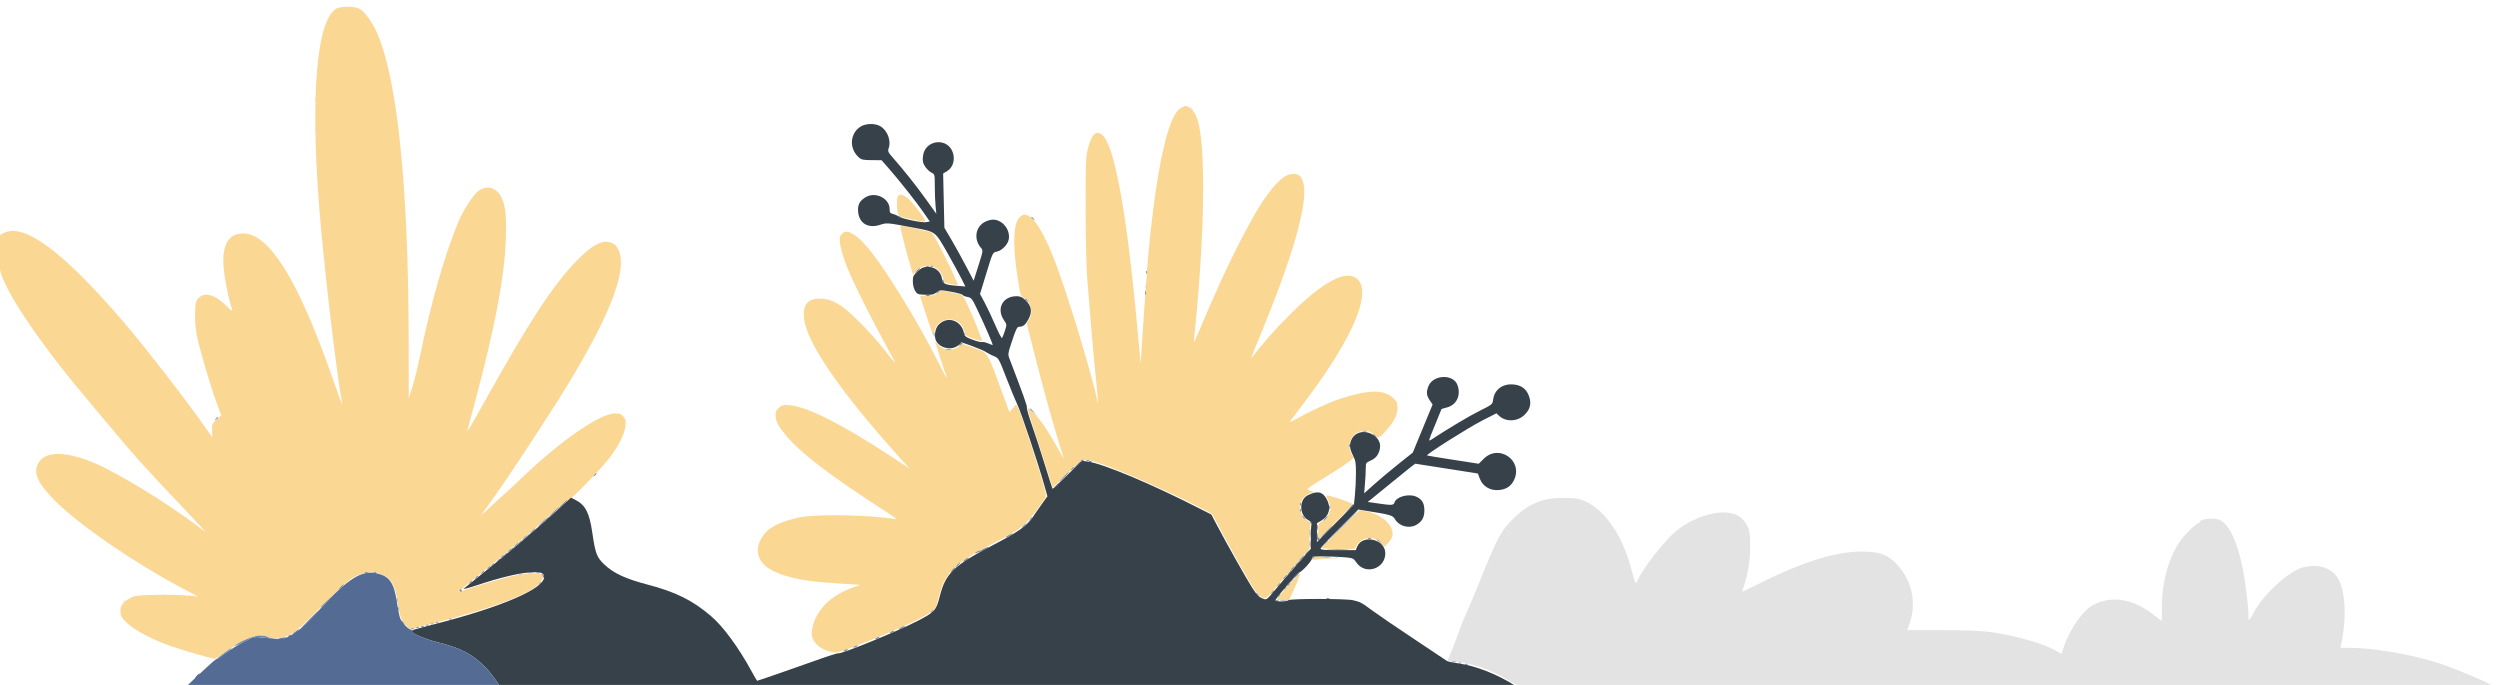 <svg width="365" height="100" viewBox="0 0 365 100" fill="none" xmlns="http://www.w3.org/2000/svg">
<g clip-path="url(#clip0_172_1633)">
<path fill-rule="evenodd" clip-rule="evenodd" d="M52.632 1.362C53.315 1.799 54.438 3.404 55.061 4.832C58.019 11.614 59.628 27.228 59.664 49.485L59.678 58.13L60.197 56.526C60.483 55.644 60.996 53.558 61.339 51.891C62.907 44.263 64.97 37.047 66.891 32.471C67.706 30.53 69.152 28.331 69.973 27.785C71.174 26.985 72.476 27.39 73.188 28.784C73.806 29.997 73.97 31.468 73.86 34.834C73.681 40.325 72.223 48.026 69.329 58.754C68.787 60.764 68.305 62.569 68.259 62.765C68.15 63.228 68.642 62.408 70.88 58.398C77.345 46.806 80.7 41.684 84.201 38.061C86.501 35.682 88.001 34.925 89.32 35.476C89.817 35.684 90.058 35.946 90.343 36.591C91.693 39.642 88.679 47.043 81.391 58.576C78.374 63.352 73.97 70.009 72.099 72.623C71.208 73.867 70.394 75.006 70.29 75.153C70.186 75.3 70.698 74.855 71.427 74.163C72.157 73.472 73.155 72.557 73.645 72.131C74.135 71.705 75.258 70.662 76.141 69.812C81.761 64.405 87.596 60.358 89.773 60.358C90.509 60.358 90.702 60.434 91.03 60.849C91.353 61.257 91.401 61.487 91.314 62.23C91.171 63.468 90.194 65.342 88.761 67.129C87.376 68.856 83.481 72.836 83.175 72.836C83.063 72.836 81.795 73.891 80.358 75.18C77.287 77.936 72.146 82.246 69.228 84.512C67.308 86.002 66.698 86.612 67.451 86.287C68.33 85.907 73.433 84.391 74.908 84.072C76.594 83.707 78.702 83.564 79.068 83.79C79.438 84.018 79.255 84.714 78.681 85.266C76.995 86.884 71.913 88.774 63.258 90.999L59.822 91.882L59.231 91.274C58.569 90.593 58.345 89.959 58.045 87.922C57.653 85.253 57.069 84.302 55.504 83.783C54.352 83.4 53.184 83.52 51.867 84.156C51.03 84.561 50.103 85.39 47.086 88.433C44.078 91.465 43.139 92.305 42.308 92.707C41.189 93.249 39.726 93.381 39.023 93.004C37.88 92.393 35.847 93.108 33.093 95.093C32.259 95.693 31.491 96.185 31.385 96.186C31.008 96.189 26.732 94.955 24.893 94.312C22.212 93.375 19.64 92.008 18.521 90.924C17.677 90.107 17.585 89.941 17.585 89.252C17.585 88.623 17.69 88.381 18.175 87.897C18.499 87.572 19.121 87.202 19.556 87.074C20.444 86.814 25.158 86.746 27.478 86.961L28.904 87.093L26.675 85.914C19.623 82.183 11.72 76.766 8.12 73.195C5.445 70.542 4.761 68.974 5.647 67.521C6.82 65.598 10.54 65.916 15.39 68.353C19.685 70.512 25.965 74.519 29.884 77.601C30.227 77.871 29.055 76.568 27.279 74.706C21.929 69.097 19.174 66.058 16.719 63.061C15.97 62.145 14.289 60.14 12.983 58.605C7.01 51.579 2.192 44.746 0.535 40.951C-0.048 39.614 -0.058 39.548 -0.06 36.967L-0.062 34.343L0.517 34.037C3.479 32.475 9.108 36.63 17.948 46.9C20.951 50.389 27.39 58.68 29.785 62.141C30.361 62.974 30.88 63.712 30.938 63.781C30.995 63.85 31.015 63.464 30.981 62.922C30.922 61.978 30.947 61.912 31.61 61.284L32.301 60.629L31.618 58.777C30.677 56.225 29.068 50.715 28.716 48.84C28.535 47.873 28.449 46.666 28.486 45.638C28.54 44.182 28.598 43.933 28.979 43.528C29.869 42.581 31.44 43.018 33.059 44.662C33.67 45.282 33.991 45.513 33.917 45.279C33.045 42.517 32.459 38.893 32.626 37.293C32.855 35.104 33.762 34.091 35.499 34.084C39.231 34.07 43.408 40.691 48.196 54.209C48.786 55.875 49.44 57.72 49.649 58.308C49.858 58.897 49.993 59.177 49.949 58.932C49.035 53.854 47.143 37.542 46.556 29.679C45.361 13.664 46.247 3.286 48.975 1.343C49.668 0.85 51.851 0.861 52.632 1.362ZM173.872 15.878C175.03 16.852 175.515 19.458 175.646 25.421C175.772 31.147 175.309 39.992 174.448 48.318C174.357 49.197 174.303 49.935 174.328 49.959C174.352 49.984 174.763 49.065 175.24 47.917C175.717 46.77 176.287 45.43 176.507 44.939C176.727 44.449 177.443 42.845 178.099 41.374C179.975 37.166 182.789 31.764 184.273 29.523C185.645 27.45 187.064 25.919 187.912 25.596C191.974 24.052 191.087 31.085 185.405 45.474C184.591 47.533 183.6 49.98 183.2 50.911C182.68 52.124 182.587 52.453 182.873 52.07C184.036 50.509 186.19 48.075 188.17 46.084C192.715 41.514 196.034 39.571 197.765 40.466C200.653 41.959 197.874 48.921 190.503 58.659C189.467 60.029 188.512 61.295 188.381 61.473C188.224 61.687 188.527 61.58 189.272 61.157C191.079 60.131 194.034 58.765 195.481 58.285C199.779 56.861 202.034 56.818 203.427 58.131C203.953 58.627 204.037 58.822 204.037 59.54C204.037 60.544 203.625 61.403 202.526 62.691C201.461 63.938 201.253 64.046 200.769 63.606C199.876 62.794 199.208 62.676 198.202 63.153C197.316 63.574 196.817 64.707 197.083 65.696C197.188 66.085 197.351 66.452 197.447 66.511C197.542 66.57 197.62 66.69 197.62 66.777C197.62 67.011 195.688 68.349 193.002 69.974C191.238 71.041 190.717 71.434 190.962 71.513C191.144 71.571 191.453 71.686 191.649 71.769C191.975 71.908 191.977 71.922 191.676 71.933C191.166 71.951 190.39 72.477 190.069 73.021C189.478 74.022 189.842 75.392 190.858 75.989C191.324 76.263 191.391 76.39 191.305 76.825C191.249 77.106 191.203 77.962 191.203 78.725V80.113L189.198 82.402C188.095 83.66 186.679 85.313 186.051 86.075C184.815 87.576 184.614 87.644 183.743 86.853C183.21 86.37 181.452 83.387 178.947 78.718L176.987 75.064L175.94 74.492C172.373 72.541 163.551 68.611 160.668 67.687C158.055 66.85 158.209 66.802 155.805 69.193C154.665 70.326 153.712 71.229 153.687 71.198C153.662 71.168 153.351 70.18 152.996 69.004C152.64 67.827 151.827 65.303 151.188 63.394C150.549 61.485 150.027 59.804 150.027 59.658C150.027 59.213 151.59 60.88 152.607 62.408C153.129 63.193 153.972 64.596 154.481 65.528C154.99 66.459 155.354 67.061 155.29 66.865C154.382 64.111 152.6 57.815 151.398 53.114L149.887 47.206L150.223 46.697C150.887 45.69 150.519 44.045 149.513 43.525C149.028 43.273 148.989 43.157 148.612 40.803C147.883 36.249 147.901 33.115 148.663 31.98C149.882 30.165 151.727 32.273 153.998 38.077C155.679 42.37 159.518 54.976 160.116 58.163C160.38 59.571 160.338 58.426 160.014 55.355C159.672 52.125 159.171 46.371 158.726 40.572C158.597 38.886 158.499 34.513 158.497 30.323C158.494 23.944 158.533 22.86 158.805 21.804C159.363 19.631 159.919 19.026 160.817 19.615C162.647 20.814 164.484 30.724 166.057 47.881L166.539 53.139L166.665 51C166.735 49.824 166.905 47.297 167.045 45.385C167.184 43.473 167.387 40.666 167.494 39.146C167.722 35.927 168.229 31.327 168.731 27.914C169.781 20.781 171.035 16.596 172.367 15.784C173.096 15.34 173.244 15.349 173.872 15.878ZM132.903 29.304C133.35 29.773 134.062 30.655 134.485 31.264C135.383 32.559 135.401 32.55 132.998 32.025C132.006 31.808 131.322 31.561 131.18 31.367C130.948 31.05 130.867 29.241 131.062 28.733C131.277 28.173 132.052 28.413 132.903 29.304ZM133.627 33.365C134.657 33.601 135.661 33.832 135.859 33.879C136.123 33.941 136.719 34.971 138.075 37.711C139.095 39.772 139.882 41.507 139.823 41.566C139.764 41.625 139.269 41.58 138.722 41.466C137.919 41.3 137.727 41.192 137.727 40.907C137.727 39.83 136.621 38.79 135.475 38.79C134.835 38.79 134.574 38.901 133.995 39.425L133.292 40.059L132.928 38.836C132.327 36.817 131.491 33.553 131.489 33.219C131.488 32.848 131.315 32.836 133.627 33.365ZM124.739 34.31C126.184 35.227 128.183 37.822 131.327 42.862C133.535 46.402 135.513 49.908 137.009 52.937C137.625 54.183 138.16 55.172 138.198 55.134C138.236 55.096 138.154 54.792 138.015 54.459C137.877 54.125 137.483 52.952 137.14 51.851L136.515 49.85L137.046 50.38C137.905 51.239 138.991 51.305 140.037 50.56L140.534 50.206L142.027 50.749C144.421 51.618 143.915 50.761 147.031 59.236L147.372 60.164L147.875 59.602L148.377 59.04L148.642 59.566C149.001 60.278 150.675 65.263 151.871 69.182C152.658 71.761 152.809 72.448 152.642 72.687C149.81 76.709 149.371 77.098 145.311 79.182C139.277 82.279 137.94 83.59 137.003 87.328C136.646 88.752 136.575 88.878 135.831 89.412C134.721 90.209 131.278 91.813 127.298 93.388C122.108 95.441 122.204 95.413 121.202 95.148C119.402 94.671 118.336 93.46 118.526 92.107C118.913 89.352 121.04 87.053 124.307 85.858L125.593 85.388L122.168 85.171C118.382 84.932 116.538 84.649 114.429 83.983C110.97 82.89 109.813 80.898 111.233 78.476C112.05 77.081 113.649 76.219 116.665 75.548C119.051 75.016 127.337 75.166 130.686 75.801C131.051 75.87 130.567 75.481 129.171 74.582C121.194 69.444 116.921 66.18 114.736 63.554C113.606 62.196 113.264 61.533 113.241 60.66C113.226 60.102 113.324 59.879 113.745 59.517C114.206 59.12 114.384 59.078 115.258 59.159C117.921 59.406 122.822 61.869 129.962 66.549L132.803 68.412L131.477 66.946C122.463 56.981 117.45 49.587 117.347 46.106C117.296 44.363 118.007 43.602 119.688 43.602C120.779 43.602 121.505 43.847 122.754 44.634C124.041 45.445 127.136 48.563 128.984 50.911C130.819 53.242 130.967 53.382 130.295 52.159C126.764 45.728 124.128 40.397 123.301 38.017C123 37.152 122.704 36.018 122.643 35.499C122.547 34.688 122.585 34.502 122.91 34.177C123.414 33.673 123.776 33.7 124.739 34.31ZM138.618 42.638C139.256 42.774 139.964 42.929 140.191 42.983C140.5 43.056 140.767 43.432 141.235 44.456C142.245 46.662 143.462 49.692 143.373 49.781C143.328 49.826 142.766 49.679 142.124 49.455C141.007 49.066 140.95 49.017 140.77 48.303C140.501 47.232 139.728 46.633 138.618 46.633C137.541 46.633 136.763 47.221 136.447 48.275L136.23 49L135.285 46.172C134.766 44.616 134.34 43.299 134.34 43.244C134.34 43.189 134.815 43.147 135.395 43.151C136.249 43.156 136.531 43.08 136.877 42.756C137.112 42.535 137.339 42.363 137.382 42.373C137.425 42.383 137.981 42.502 138.618 42.638ZM195.704 72.876C196.66 73.183 197.442 73.521 197.442 73.627C197.442 73.734 196.319 74.942 194.946 76.312L192.451 78.803V77.606C192.451 76.454 192.471 76.4 192.993 76.13C193.664 75.783 194.232 74.885 194.233 74.17C194.233 73.875 194.073 73.333 193.877 72.967C193.441 72.155 193.454 72.154 195.704 72.876ZM199.67 74.691C201.808 75.219 203.324 76.588 203.324 77.99C203.324 78.339 203.127 78.752 202.763 79.167L202.202 79.806L201.626 79.248C200.539 78.195 198.823 78.375 198.088 79.621L197.778 80.144H195.382C194.064 80.144 192.986 80.083 192.986 80.009C192.986 79.796 198.405 74.439 198.603 74.456C198.7 74.464 199.18 74.57 199.67 74.691ZM194.055 81.392L195.392 81.506L194.144 81.54C193.458 81.559 192.576 81.627 192.183 81.691C191.533 81.798 191.492 81.782 191.715 81.511C191.85 81.348 192.13 81.228 192.339 81.246C192.548 81.264 193.32 81.329 194.055 81.392ZM189.708 84.135C189.638 84.418 189.267 85.32 188.885 86.14L188.189 87.631H187.29C186.795 87.631 186.39 87.583 186.39 87.524C186.39 87.386 189.121 84.21 189.527 83.875C189.811 83.641 189.826 83.662 189.708 84.135ZM219.233 100.955C217.444 100.984 214.516 100.984 212.727 100.955C210.938 100.926 212.402 100.902 215.98 100.902C219.559 100.902 221.023 100.926 219.233 100.955Z" fill="#FBD794"/>
<path fill-rule="evenodd" clip-rule="evenodd" d="M128.555 18.444C129.574 19.066 130.128 20.542 129.75 21.627C129.591 22.084 129.649 22.218 130.358 23.019C131.905 24.768 133.795 27.15 135.237 29.164L136.704 31.214L136.592 30.073C136.53 29.446 136.479 28.147 136.479 27.187C136.479 25.463 136.473 25.437 135.996 25.207C135.73 25.079 135.322 24.694 135.089 24.351C134.743 23.842 134.68 23.565 134.747 22.847C134.983 20.319 138.504 19.979 139.161 22.421C139.437 23.443 139.078 24.497 138.293 24.973L137.7 25.331L137.789 29.292L137.879 33.253L138.905 34.996C139.469 35.955 140.431 37.695 141.041 38.862L142.152 40.985L142.854 38.773C143.532 36.638 143.545 36.549 143.238 36.205C142.087 34.914 142.428 32.995 143.927 32.332C144.468 32.093 144.904 32.018 145.316 32.096C146.591 32.335 147.514 33.685 147.275 34.962C147.131 35.728 146.265 36.604 145.513 36.745C144.935 36.854 144.934 36.855 144.009 39.888L143.084 42.922L143.769 44.198C144.146 44.9 144.841 46.377 145.314 47.481C145.786 48.585 146.228 49.428 146.295 49.353C146.363 49.278 146.551 48.805 146.715 48.301C147.011 47.388 147.01 47.382 146.559 46.716C145.44 45.067 146.407 43.246 148.401 43.246C148.958 43.246 149.243 43.372 149.731 43.832C150.577 44.629 150.73 45.482 150.211 46.496C149.757 47.385 149.398 47.702 148.849 47.702C148.502 47.702 148.368 47.952 147.787 49.697C147.138 51.644 147.129 51.708 147.4 52.415C149.45 57.768 150.003 59.322 149.927 59.518C149.878 59.646 150.207 60.79 150.657 62.06C151.108 63.33 151.956 65.93 152.543 67.839C153.13 69.747 153.637 71.336 153.671 71.37C153.704 71.403 154.677 70.495 155.832 69.352L157.933 67.272L158.793 67.386C161.048 67.686 168.143 70.667 175.249 74.301L176.854 75.121L177.638 76.608C179.102 79.38 181.983 84.506 182.732 85.67C183.552 86.946 183.771 87.168 184.464 87.432C184.905 87.6 185.001 87.529 186.063 86.241C186.684 85.488 188.135 83.803 189.287 82.496L191.381 80.12V78.453C191.381 77.537 191.428 76.665 191.485 76.517C191.554 76.338 191.405 76.152 191.042 75.964C189.687 75.263 189.611 72.985 190.921 72.319C192.307 71.615 193.07 71.755 193.67 72.823C194.391 74.106 194.094 75.314 192.882 76.029L192.273 76.389V77.764V79.138L194.973 76.403L197.673 73.668L197.815 72.316C197.894 71.573 197.962 70.156 197.967 69.167C197.976 67.593 197.922 67.262 197.532 66.493C197.02 65.485 196.973 64.837 197.356 64.096C197.96 62.927 199.581 62.729 200.724 63.684C201.399 64.247 201.624 64.867 201.434 65.638C201.233 66.454 200.847 66.92 200.099 67.25C199.433 67.543 199.403 67.593 199.403 68.387C199.403 68.844 199.349 69.849 199.284 70.622L199.165 72.027L200.576 70.759C201.353 70.062 202.95 68.723 204.126 67.784L206.266 66.077L207.713 62.568L209.161 59.059L208.738 58.436C208.251 57.718 208.211 57.21 208.572 56.346C209.263 54.693 212.167 54.579 212.776 56.181C213.349 57.687 212.68 59.127 211.239 59.49C210.808 59.599 210.454 59.708 210.454 59.733C210.454 59.758 210.014 60.84 209.475 62.138C208.52 64.439 208.508 64.49 208.985 64.176C211.422 62.574 214.506 60.737 216.041 59.974C217.879 59.06 217.904 59.04 217.998 58.337C218.191 56.895 219.348 56.013 220.899 56.127C222.071 56.213 222.815 56.742 223.207 57.768C223.624 58.861 223.439 59.716 222.605 60.545C221.577 61.569 219.872 61.645 218.869 60.711L218.476 60.344L216.331 61.438C214.407 62.419 208.181 66.358 208.34 66.494C208.376 66.524 210.091 66.809 212.151 67.127L215.898 67.707L216.615 66.99C218.88 64.725 222.468 67.301 221.016 70.149C220.579 71.006 219.898 71.445 218.854 71.546C217.594 71.667 216.49 71.022 216.068 69.917L215.769 69.134L212.8 68.665C211.167 68.408 209.109 68.085 208.226 67.948L206.622 67.698L205.998 68.169C205.655 68.429 204.35 69.484 203.098 70.516C201.846 71.547 200.566 72.591 200.253 72.835L199.685 73.281L201.104 73.49C203.171 73.796 203.461 73.784 203.589 73.379C203.878 72.47 205.789 71.999 206.887 72.567C207.664 72.969 207.959 73.513 207.959 74.545C207.959 75.57 207.574 76.222 206.704 76.672C205.677 77.203 204.285 76.816 203.686 75.832C203.31 75.213 203.128 75.161 198.985 74.498L198.3 74.389L195.554 77.131C194.043 78.639 192.807 79.974 192.807 80.097C192.807 80.268 193.426 80.323 195.371 80.323H197.933L198.146 79.809C198.922 77.937 202.255 78.722 202.255 80.777C202.255 81.8 201.649 82.656 200.689 82.991C199.666 83.347 198.615 82.999 198.016 82.105C197.626 81.522 197.519 81.474 196.406 81.37C195.75 81.308 194.392 81.248 193.387 81.236C191.759 81.216 191.559 81.248 191.556 81.526C191.551 81.874 190.102 83.471 189.708 83.562C189.426 83.627 186.212 87.378 186.212 87.642C186.212 87.867 187.876 87.856 188.103 87.629C188.348 87.385 196.439 87.386 197.532 87.631C198.59 87.868 198.807 87.985 200.465 89.215C201.204 89.763 203.895 91.596 206.444 93.287C208.993 94.978 211.159 96.425 211.257 96.502C211.355 96.579 212.122 96.741 212.963 96.861C215.524 97.227 218.647 98.461 221.299 100.155L222.25 100.763L212.743 100.881C207.513 100.946 163.529 100.98 115 100.956C66.471 100.932 37.212 100.891 49.982 100.866C62.752 100.841 73.2 100.771 73.2 100.711C73.2 100.35 71.727 98.279 70.838 97.391C68.914 95.466 67.329 94.641 63.891 93.772C62.04 93.304 60.06 92.452 60.142 92.158C60.196 91.967 60.27 91.944 63.574 91.097C73.266 88.612 79.438 85.952 79.438 84.26C79.438 83.621 78.992 83.476 77.341 83.579C75.661 83.683 72.937 84.344 69.571 85.463C68.409 85.849 67.567 86.066 67.7 85.943C67.833 85.821 69.385 84.568 71.15 83.16C74.593 80.412 77.906 77.595 81.271 74.554L83.372 72.656L84.034 72.996C85.468 73.731 86.055 74.873 86.472 77.738C86.921 80.822 87.128 81.373 88.231 82.416C89.572 83.685 91.313 84.5 94.423 85.316C98.675 86.433 101.074 87.617 103.81 89.949C105.582 91.461 107.83 94.52 109.734 98.014C110.148 98.774 110.509 99.396 110.536 99.396C110.65 99.396 115.961 97.556 118.983 96.471C120.781 95.824 122.315 95.334 122.392 95.381C122.694 95.568 130.806 92.268 133.806 90.737C136.423 89.402 136.685 89.126 137.167 87.204C138.051 83.68 139.139 82.626 145.085 79.528C148.536 77.73 149.993 76.72 150.687 75.648C150.959 75.229 151.572 74.34 152.051 73.673L152.922 72.46L152.434 70.731C151.53 67.53 149.11 60.278 148.57 59.153C148.276 58.539 147.534 56.743 146.923 55.16C145.826 52.319 145.803 52.28 145.107 51.998C144.718 51.841 144.215 51.58 143.988 51.416C143.761 51.254 142.858 50.861 141.981 50.545L140.387 49.971L139.974 50.359C139.101 51.179 137.422 50.936 136.737 49.89C136.33 49.269 136.479 48.005 137.027 47.421C138.291 46.075 140.355 46.741 140.739 48.617C140.837 49.099 140.993 49.221 141.999 49.599C142.63 49.836 143.249 49.991 143.374 49.943C143.499 49.895 143.881 49.973 144.223 50.116C144.566 50.259 144.883 50.376 144.927 50.376C145.027 50.376 143.917 47.802 142.744 45.317C141.921 43.57 141.841 43.466 141.24 43.354C140.891 43.288 140.579 43.157 140.547 43.061C140.516 42.966 139.756 42.756 138.858 42.595C137.236 42.303 137.224 42.304 136.734 42.69C136.325 43.011 136.042 43.07 135.087 43.035C134.013 42.995 133.91 42.955 133.603 42.451C133.407 42.13 133.272 41.572 133.272 41.083C133.271 40.345 133.347 40.188 133.984 39.612C134.581 39.074 134.829 38.968 135.497 38.968C136.54 38.968 137.365 39.655 137.528 40.659C137.657 41.451 137.936 41.582 139.826 41.735L140.944 41.825L140.388 40.708C140.082 40.094 139.144 38.378 138.304 36.894C136.543 33.787 136.639 33.86 133.627 33.285C129.515 32.5 129.49 32.498 128.476 32.829C126.764 33.389 125.45 32.616 125.291 30.955C125.191 29.918 125.479 29.345 126.373 28.799C127.803 27.927 129.884 28.948 129.884 30.521C129.884 31.025 129.96 31.136 130.374 31.234C130.644 31.298 130.985 31.451 131.132 31.573C131.535 31.907 134.614 32.558 135.22 32.437L135.75 32.331L134.912 31.119C133.813 29.533 131.492 26.583 129.944 24.806L128.709 23.39L127.261 23.38C125.972 23.372 125.76 23.322 125.33 22.925C123.962 21.663 124.087 19.519 125.588 18.517C126.361 18 127.77 17.966 128.555 18.444ZM28.904 98.683C28.726 98.879 28.541 99.039 28.492 99.039C28.443 99.039 28.548 98.879 28.725 98.683C28.903 98.487 29.088 98.326 29.137 98.326C29.186 98.326 29.081 98.487 28.904 98.683Z" fill="#374149"/>
<path fill-rule="evenodd" clip-rule="evenodd" d="M46.064 14.547C46.064 14.89 46.027 15.031 45.982 14.859C45.937 14.688 45.937 14.407 45.982 14.235C46.027 14.064 46.064 14.204 46.064 14.547ZM174.114 15.929C174.335 16.212 174.329 16.218 174.046 15.996C173.749 15.763 173.655 15.617 173.802 15.617C173.839 15.617 173.979 15.757 174.114 15.929ZM46.064 19.182C46.064 19.525 46.027 19.666 45.982 19.494C45.937 19.322 45.937 19.042 45.982 18.87C46.027 18.698 46.064 18.839 46.064 19.182ZM167.283 41.909C167.279 42.203 167.239 42.302 167.194 42.129C167.148 41.955 167.152 41.715 167.2 41.594C167.249 41.473 167.286 41.615 167.283 41.909ZM151.476 60.67C151.697 60.953 151.691 60.959 151.408 60.738C151.237 60.603 151.096 60.463 151.096 60.426C151.096 60.279 151.243 60.373 151.476 60.67ZM230.724 72.912C234.011 73.958 236.82 77.846 238.233 83.308C238.493 84.313 238.754 85.135 238.812 85.135C238.87 85.135 239.017 84.918 239.138 84.652C240.028 82.7 243.278 78.601 244.929 77.349C247.184 75.64 250.04 74.652 252.167 74.844C253.507 74.966 254.342 75.473 254.974 76.55C255.412 77.296 255.469 77.587 255.526 79.377C255.591 81.392 255.221 83.831 254.571 85.673C254.434 86.064 254.358 86.383 254.404 86.383C254.45 86.383 255.67 85.792 257.114 85.07C263.496 81.879 268.488 80.389 272.304 80.537C274.715 80.631 275.674 81.026 277.017 82.477C279.122 84.751 279.832 87.982 278.855 90.84L278.458 91.998L283.449 92C286.501 92.002 289.133 92.093 290.223 92.234C294.004 92.726 298.096 93.855 300.059 94.949L300.982 95.463L301.287 94.533C302.18 91.808 304.152 89.019 305.73 88.248C308.435 86.927 311.414 87.445 314.437 89.761L315.624 90.671V88.729C315.624 84.856 316.724 81.043 318.511 78.718C319.204 77.818 320.668 76.401 320.905 76.401C321.04 76.401 321.15 76.329 321.15 76.24C321.15 75.73 323.345 75.524 324.18 75.955C325.501 76.639 326.714 79.276 327.461 83.086C327.807 84.853 328.278 88.681 328.284 89.765L328.288 90.572L328.636 90.127C328.828 89.882 328.987 89.615 328.989 89.535C328.991 89.454 329.249 89.013 329.562 88.554C331.289 86.023 334.306 83.402 336.089 82.884C338.362 82.223 340.414 82.845 341.377 84.488C342.379 86.198 342.616 89.936 341.941 93.38L341.705 94.583L343.147 94.585C346.27 94.588 351.426 95.432 355.237 96.564C358.606 97.565 365 100.364 365 100.838C365 100.935 336.263 101 293.718 101C231.981 101 222.422 100.966 222.338 100.744C222.222 100.442 219.366 98.734 217.88 98.078C216.148 97.313 214.049 96.72 212.66 96.603C211.937 96.541 211.346 96.472 211.346 96.447C211.346 96.423 211.591 95.828 211.89 95.125C212.189 94.422 212.676 93.16 212.972 92.32C213.45 90.966 213.718 90.316 214.643 88.255C214.775 87.961 215.535 86.116 216.332 84.155C218.661 78.424 219.165 77.493 220.854 75.802C222.411 74.243 223.806 73.406 225.606 72.951C226.885 72.627 229.76 72.606 230.724 72.912ZM18.298 87.698C18.298 87.735 18.157 87.876 17.986 88.01C17.703 88.232 17.697 88.226 17.918 87.943C18.151 87.646 18.298 87.552 18.298 87.698Z" fill="#E3E3E3"/>
<path fill-rule="evenodd" clip-rule="evenodd" d="M131.488 31.66C131.649 31.763 131.671 31.834 131.543 31.835C131.427 31.837 131.282 31.758 131.221 31.66C131.084 31.438 131.146 31.438 131.488 31.66ZM150.941 31.972C151.162 32.254 151.156 32.261 150.873 32.039C150.702 31.904 150.561 31.764 150.561 31.727C150.561 31.58 150.708 31.675 150.941 31.972ZM136.156 38.912C136.028 38.963 135.874 38.957 135.815 38.898C135.755 38.838 135.861 38.796 136.049 38.804C136.256 38.812 136.298 38.855 136.156 38.912ZM167.481 39.785C167.473 39.993 167.431 40.035 167.374 39.893C167.322 39.764 167.329 39.61 167.388 39.551C167.447 39.492 167.489 39.597 167.481 39.785ZM167.282 42.8C167.279 43.095 167.239 43.193 167.194 43.02C167.148 42.846 167.151 42.606 167.2 42.485C167.249 42.364 167.286 42.506 167.282 42.8ZM150.049 43.915C150.271 44.197 150.265 44.203 149.982 43.982C149.685 43.749 149.591 43.603 149.737 43.603C149.774 43.603 149.915 43.743 150.049 43.915ZM136.445 48.861C136.441 49.155 136.401 49.254 136.356 49.081C136.311 48.907 136.314 48.666 136.362 48.546C136.411 48.425 136.448 48.567 136.445 48.861ZM140.922 48.876C140.913 49.084 140.871 49.126 140.814 48.984C140.762 48.855 140.769 48.701 140.828 48.642C140.887 48.583 140.929 48.688 140.922 48.876ZM140.579 50.087C140.579 50.124 140.439 50.264 140.267 50.399C139.985 50.621 139.978 50.614 140.2 50.332C140.433 50.035 140.579 49.94 140.579 50.087ZM138.839 51.037C138.617 51.08 138.296 51.078 138.126 51.033C137.956 50.989 138.137 50.954 138.529 50.956C138.921 50.958 139.061 50.995 138.839 51.037ZM150.846 60.047L151.185 60.448L150.784 60.108C150.407 59.789 150.302 59.645 150.445 59.645C150.478 59.645 150.659 59.826 150.846 60.047ZM31.845 60.961C31.845 60.998 31.704 61.138 31.533 61.273C31.25 61.494 31.244 61.488 31.465 61.205C31.698 60.908 31.845 60.814 31.845 60.961ZM199.536 62.977C199.365 63.022 199.084 63.022 198.913 62.977C198.741 62.932 198.881 62.895 199.224 62.895C199.568 62.895 199.708 62.932 199.536 62.977ZM197.071 65.097C197.063 65.305 197.021 65.347 196.964 65.205C196.912 65.076 196.919 64.922 196.978 64.863C197.037 64.804 197.079 64.909 197.071 65.097ZM158.973 67.254C158.844 67.305 158.69 67.299 158.631 67.24C158.572 67.18 158.677 67.138 158.865 67.146C159.073 67.155 159.115 67.197 158.973 67.254ZM158.226 67.202C158.226 67.241 158.102 67.32 157.95 67.378C157.791 67.439 157.719 67.409 157.782 67.308C157.886 67.139 158.226 67.058 158.226 67.202ZM156.8 68.269C156.8 68.306 156.66 68.446 156.488 68.581C156.206 68.802 156.199 68.796 156.421 68.513C156.654 68.217 156.8 68.122 156.8 68.269ZM155.463 69.628C155.08 70.02 154.727 70.341 154.678 70.341C154.629 70.341 154.902 70.02 155.285 69.628C155.668 69.236 156.021 68.915 156.07 68.915C156.119 68.915 155.846 69.236 155.463 69.628ZM87.103 69.16C87.103 69.197 86.963 69.338 86.791 69.472C86.509 69.694 86.502 69.688 86.724 69.405C86.957 69.108 87.103 69.013 87.103 69.16ZM189.941 73.653C189.933 73.861 189.89 73.903 189.834 73.761C189.782 73.632 189.788 73.478 189.848 73.419C189.907 73.36 189.949 73.465 189.941 73.653ZM80.954 74.797C80.571 75.189 80.217 75.51 80.168 75.51C80.119 75.51 80.392 75.189 80.775 74.797C81.158 74.405 81.512 74.084 81.561 74.084C81.61 74.084 81.336 74.405 80.954 74.797ZM189.941 74.544C189.933 74.752 189.89 74.794 189.834 74.652C189.782 74.523 189.788 74.37 189.848 74.311C189.907 74.251 189.949 74.356 189.941 74.544ZM196.194 76.669C194.972 77.894 193.931 78.897 193.882 78.897C193.833 78.897 194.793 77.894 196.016 76.669C197.238 75.443 198.279 74.44 198.328 74.44C198.377 74.44 197.417 75.443 196.194 76.669ZM193.609 75.688C193.432 75.884 193.247 76.045 193.198 76.045C193.149 76.045 193.254 75.884 193.431 75.688C193.609 75.492 193.794 75.332 193.843 75.332C193.892 75.332 193.787 75.492 193.609 75.688ZM190.513 75.644C190.734 75.926 190.728 75.933 190.445 75.711C190.149 75.478 190.054 75.332 190.201 75.332C190.238 75.332 190.378 75.472 190.513 75.644ZM150.74 75.577C150.74 75.614 150.599 75.755 150.428 75.889C150.145 76.111 150.139 76.105 150.36 75.822C150.593 75.525 150.74 75.431 150.74 75.577ZM79.26 76.312C78.927 76.655 78.615 76.936 78.566 76.936C78.517 76.936 78.749 76.655 79.082 76.312C79.415 75.969 79.727 75.688 79.776 75.688C79.825 75.688 79.593 75.969 79.26 76.312ZM149.581 76.758C149.404 76.954 149.218 77.114 149.169 77.114C149.12 77.114 149.225 76.954 149.403 76.758C149.58 76.562 149.765 76.401 149.814 76.401C149.864 76.401 149.758 76.562 149.581 76.758ZM191.328 77.827C191.328 78.367 191.295 78.587 191.254 78.317C191.213 78.048 191.213 77.607 191.254 77.337C191.295 77.067 191.328 77.288 191.328 77.827ZM77.834 77.56C77.604 77.805 77.375 78.005 77.326 78.005C77.277 78.005 77.425 77.805 77.656 77.56C77.886 77.315 78.115 77.114 78.164 77.114C78.213 77.114 78.064 77.315 77.834 77.56ZM192.422 78.15C192.442 78.565 192.517 78.702 192.674 78.614C192.85 78.514 192.851 78.537 192.677 78.725C192.366 79.06 192.235 78.851 192.321 78.156L192.394 77.56L192.422 78.15ZM147.888 77.907C147.888 77.956 147.647 78.121 147.353 78.273C147.059 78.425 146.818 78.509 146.818 78.46C146.818 78.411 147.059 78.247 147.353 78.095C147.647 77.943 147.888 77.858 147.888 77.907ZM76.675 78.54C76.498 78.736 76.313 78.897 76.264 78.897C76.215 78.897 76.32 78.736 76.497 78.54C76.675 78.344 76.86 78.184 76.909 78.184C76.958 78.184 76.853 78.344 76.675 78.54ZM201.642 79.298L202.166 79.877L201.586 79.354C201.268 79.066 201.007 78.805 201.007 78.774C201.007 78.636 201.154 78.758 201.642 79.298ZM75.428 79.61C75.25 79.806 75.065 79.966 75.016 79.966C74.967 79.966 75.072 79.806 75.249 79.61C75.427 79.414 75.612 79.253 75.661 79.253C75.71 79.253 75.605 79.414 75.428 79.61ZM74.626 80.212C74.626 80.249 74.485 80.389 74.314 80.524C74.031 80.745 74.025 80.739 74.246 80.457C74.479 80.159 74.626 80.065 74.626 80.212ZM143.075 80.399C143.075 80.448 142.914 80.574 142.718 80.679C142.522 80.784 142.362 80.83 142.362 80.781C142.362 80.732 142.522 80.606 142.718 80.501C142.914 80.396 143.075 80.35 143.075 80.399ZM190.134 81.481C189.903 81.727 189.675 81.927 189.626 81.927C189.577 81.927 189.725 81.727 189.955 81.481C190.186 81.236 190.414 81.036 190.463 81.036C190.512 81.036 190.364 81.236 190.134 81.481ZM73.556 81.103C73.556 81.14 73.416 81.281 73.244 81.415C72.961 81.637 72.955 81.63 73.177 81.348C73.41 81.051 73.556 80.957 73.556 81.103ZM194.275 81.343C193.954 81.383 193.473 81.382 193.205 81.341C192.937 81.301 193.2 81.268 193.788 81.269C194.376 81.27 194.595 81.303 194.275 81.343ZM191.827 81.392C191.766 81.49 191.682 81.571 191.638 81.571C191.595 81.571 191.56 81.49 191.56 81.392C191.56 81.294 191.645 81.214 191.748 81.214C191.852 81.214 191.888 81.294 191.827 81.392ZM139.955 82.462C139.778 82.658 139.593 82.818 139.544 82.818C139.495 82.818 139.6 82.658 139.777 82.462C139.954 82.266 140.14 82.105 140.189 82.105C140.238 82.105 140.133 82.266 139.955 82.462ZM188.797 82.997C188.619 83.193 188.434 83.353 188.385 83.353C188.336 83.353 188.441 83.193 188.618 82.997C188.796 82.8 188.981 82.64 189.03 82.64C189.079 82.64 188.974 82.8 188.797 82.997ZM71.595 82.707C71.595 82.744 71.455 82.885 71.283 83.019C71.001 83.241 70.994 83.235 71.216 82.952C71.449 82.655 71.595 82.561 71.595 82.707ZM70.704 83.421C70.704 83.457 70.564 83.598 70.392 83.732C70.109 83.954 70.103 83.948 70.325 83.665C70.558 83.368 70.704 83.274 70.704 83.421ZM189.421 83.977C189.19 84.222 188.962 84.423 188.913 84.423C188.864 84.423 189.012 84.222 189.242 83.977C189.473 83.732 189.701 83.531 189.75 83.531C189.799 83.531 189.651 83.732 189.421 83.977ZM78.77 83.649C78.647 83.699 78.447 83.699 78.324 83.649C78.202 83.6 78.302 83.559 78.547 83.559C78.792 83.559 78.892 83.6 78.77 83.649ZM77.698 83.657C77.477 83.7 77.156 83.698 76.985 83.654C76.815 83.609 76.996 83.574 77.388 83.576C77.781 83.578 77.92 83.615 77.698 83.657ZM54.873 83.653C54.744 83.705 54.59 83.698 54.531 83.639C54.472 83.58 54.577 83.538 54.765 83.545C54.973 83.554 55.015 83.596 54.873 83.653ZM53.625 83.653C53.496 83.705 53.343 83.698 53.283 83.639C53.224 83.58 53.33 83.538 53.517 83.545C53.725 83.554 53.767 83.596 53.625 83.653ZM79.377 83.985C79.435 84.136 79.443 84.3 79.394 84.348C79.345 84.397 79.263 84.273 79.21 84.073C79.099 83.648 79.223 83.583 79.377 83.985ZM76.085 83.831C75.956 83.883 75.802 83.876 75.743 83.817C75.684 83.758 75.789 83.716 75.977 83.724C76.185 83.732 76.227 83.775 76.085 83.831ZM187.727 84.244C187.55 84.44 187.364 84.601 187.315 84.601C187.266 84.601 187.372 84.44 187.549 84.244C187.726 84.048 187.912 83.888 187.961 83.888C188.01 83.888 187.905 84.048 187.727 84.244ZM69.813 84.133C69.813 84.17 69.672 84.311 69.501 84.445C69.218 84.667 69.212 84.661 69.433 84.378C69.666 84.081 69.813 83.987 69.813 84.133ZM68.921 84.847C68.921 84.883 68.781 85.024 68.609 85.158C68.327 85.38 68.32 85.374 68.542 85.091C68.775 84.794 68.921 84.7 68.921 84.847ZM79.082 85.025C79.082 85.062 78.942 85.202 78.77 85.337C78.487 85.558 78.481 85.552 78.703 85.269C78.936 84.972 79.082 84.878 79.082 85.025ZM188.351 85.203C188.351 85.24 188.211 85.38 188.039 85.515C187.756 85.737 187.75 85.73 187.972 85.448C188.205 85.151 188.351 85.056 188.351 85.203ZM186.925 85.203C186.925 85.24 186.785 85.38 186.613 85.515C186.33 85.737 186.324 85.73 186.546 85.448C186.779 85.151 186.925 85.056 186.925 85.203ZM49.938 85.67C49.76 85.867 49.575 86.027 49.526 86.027C49.477 86.027 49.582 85.867 49.759 85.67C49.937 85.474 50.122 85.314 50.171 85.314C50.22 85.314 50.115 85.474 49.938 85.67ZM67.406 86.205C67.467 86.303 67.431 86.383 67.328 86.383C67.224 86.383 67.139 86.303 67.139 86.205C67.139 86.107 67.174 86.027 67.218 86.027C67.261 86.027 67.346 86.107 67.406 86.205ZM186.034 86.272C186.034 86.309 185.893 86.45 185.722 86.585C185.439 86.806 185.433 86.8 185.654 86.517C185.887 86.22 186.034 86.126 186.034 86.272ZM183.739 86.874C183.961 87.156 183.955 87.162 183.672 86.941C183.5 86.806 183.36 86.666 183.36 86.629C183.36 86.482 183.506 86.577 183.739 86.874ZM47.717 87.854C46.978 88.641 46.818 88.782 46.818 88.649C46.818 88.62 47.199 88.239 47.665 87.802L48.511 87.007L47.717 87.854ZM58.02 87.631C58.02 87.876 57.979 87.977 57.93 87.854C57.88 87.731 57.88 87.531 57.93 87.408C57.979 87.286 58.02 87.386 58.02 87.631ZM187.68 87.757C187.459 87.8 187.138 87.798 186.967 87.754C186.797 87.709 186.978 87.674 187.371 87.676C187.763 87.678 187.902 87.715 187.68 87.757ZM58.198 88.879C58.198 89.124 58.158 89.224 58.108 89.102C58.059 88.979 58.059 88.779 58.108 88.656C58.158 88.534 58.198 88.634 58.198 88.879ZM136.301 89.125C136.301 89.162 136.161 89.302 135.989 89.436C135.706 89.658 135.7 89.652 135.922 89.369C136.155 89.072 136.301 88.978 136.301 89.125ZM45.303 90.483C44.622 91.169 44.025 91.731 43.976 91.731C43.927 91.731 44.444 91.169 45.125 90.483C45.806 89.797 46.403 89.236 46.452 89.236C46.501 89.236 45.984 89.797 45.303 90.483ZM65.924 90.427C65.796 90.478 65.642 90.472 65.583 90.413C65.524 90.353 65.629 90.311 65.817 90.319C66.025 90.328 66.067 90.37 65.924 90.427ZM58.962 90.973C59.184 91.256 59.177 91.262 58.895 91.041C58.598 90.808 58.503 90.662 58.65 90.662C58.687 90.662 58.828 90.802 58.962 90.973ZM63.964 90.962C63.835 91.013 63.681 91.007 63.622 90.947C63.563 90.888 63.668 90.846 63.856 90.854C64.064 90.862 64.106 90.905 63.964 90.962ZM63.251 91.14C63.122 91.191 62.968 91.185 62.909 91.126C62.85 91.067 62.955 91.024 63.143 91.032C63.351 91.041 63.393 91.083 63.251 91.14ZM62.538 91.318C62.409 91.37 62.255 91.363 62.196 91.304C62.137 91.245 62.242 91.203 62.43 91.21C62.638 91.219 62.68 91.261 62.538 91.318ZM131.845 91.642C131.6 91.782 131.319 91.897 131.221 91.897C131.123 91.897 131.243 91.782 131.488 91.642C131.733 91.502 132.014 91.387 132.112 91.387C132.21 91.387 132.09 91.502 131.845 91.642ZM61.825 91.496C61.696 91.548 61.542 91.541 61.483 91.482C61.424 91.423 61.529 91.381 61.717 91.389C61.925 91.397 61.967 91.439 61.825 91.496ZM61.112 91.674C60.983 91.726 60.829 91.72 60.77 91.66C60.711 91.601 60.816 91.559 61.004 91.567C61.212 91.575 61.254 91.618 61.112 91.674ZM60.399 91.853C60.27 91.904 60.116 91.898 60.057 91.839C59.998 91.779 60.103 91.737 60.291 91.745C60.499 91.754 60.541 91.796 60.399 91.853ZM43.624 91.974C43.387 92.266 42.718 92.708 42.718 92.573C42.718 92.539 42.979 92.32 43.297 92.087C43.656 91.825 43.781 91.781 43.624 91.974ZM130.419 92.266C130.272 92.361 130.071 92.439 129.973 92.439C129.875 92.439 129.915 92.361 130.062 92.266C130.209 92.171 130.41 92.093 130.508 92.093C130.606 92.093 130.566 92.171 130.419 92.266ZM42.409 92.823C42.288 92.945 42.144 92.999 42.09 92.944C42.035 92.889 42.134 92.79 42.309 92.723C42.563 92.626 42.584 92.647 42.409 92.823ZM38.847 92.91C38.907 92.971 39.222 93.089 39.545 93.173L40.134 93.326L39.51 93.227C37.331 92.885 37.171 92.906 35.49 93.762C34.612 94.209 34.055 94.448 34.251 94.292C35.108 93.614 37.106 92.8 37.915 92.8C38.367 92.8 38.787 92.85 38.847 92.91ZM128.28 93.157C128.133 93.252 127.932 93.33 127.834 93.33C127.736 93.33 127.776 93.252 127.923 93.157C128.07 93.062 128.271 92.984 128.369 92.984C128.467 92.984 128.427 93.062 128.28 93.157ZM41.649 93.154C41.502 93.251 41.187 93.331 40.95 93.333C40.379 93.336 40.523 93.235 41.292 93.094C41.731 93.013 41.837 93.031 41.649 93.154ZM125.071 94.405C124.924 94.5 124.724 94.578 124.626 94.578C124.527 94.578 124.568 94.5 124.715 94.405C124.862 94.31 125.062 94.232 125.16 94.232C125.258 94.232 125.218 94.31 125.071 94.405ZM33.806 94.63C33.806 94.747 31.895 96.187 31.739 96.187C31.673 96.187 31.81 96.042 32.044 95.864C33.341 94.875 33.806 94.55 33.806 94.63ZM123.645 94.939C123.498 95.035 123.298 95.112 123.2 95.112C123.101 95.112 123.142 95.035 123.289 94.939C123.436 94.844 123.636 94.767 123.734 94.767C123.832 94.767 123.792 94.844 123.645 94.939ZM212.549 96.667C212.377 96.712 212.096 96.712 211.925 96.667C211.754 96.622 211.894 96.585 212.237 96.585C212.58 96.585 212.72 96.622 212.549 96.667Z" fill="#6880AC"/>
<path fill-rule="evenodd" clip-rule="evenodd" d="M135.633 38.908C135.51 38.957 135.31 38.957 135.187 38.908C135.064 38.858 135.165 38.818 135.41 38.818C135.655 38.818 135.755 38.858 135.633 38.908ZM134.073 39.503C133.896 39.699 133.71 39.859 133.661 39.859C133.612 39.859 133.717 39.699 133.895 39.503C134.072 39.307 134.257 39.146 134.306 39.146C134.355 39.146 134.25 39.307 134.073 39.503ZM137.775 41.093C137.853 41.389 137.829 41.459 137.697 41.327C137.593 41.223 137.544 41.033 137.587 40.904C137.631 40.771 137.712 40.852 137.775 41.093ZM137.192 42.422C137.192 42.459 137.052 42.599 136.88 42.734C136.598 42.956 136.591 42.949 136.813 42.667C137.046 42.37 137.192 42.275 137.192 42.422ZM135.718 43.191C135.545 43.237 135.304 43.234 135.184 43.185C135.063 43.136 135.205 43.099 135.499 43.102C135.793 43.106 135.892 43.146 135.718 43.191ZM140.401 50.087C140.401 50.124 140.261 50.264 140.089 50.399C139.806 50.62 139.8 50.614 140.022 50.332C140.255 50.035 140.401 49.94 140.401 50.087ZM200.935 63.79L201.274 64.191L200.873 63.851C200.496 63.532 200.391 63.389 200.534 63.389C200.568 63.389 200.748 63.569 200.935 63.79ZM159.329 67.432C159.201 67.484 159.047 67.477 158.988 67.418C158.928 67.359 159.034 67.317 159.221 67.324C159.429 67.333 159.471 67.375 159.329 67.432ZM157.691 67.544C157.691 67.575 157.431 67.836 157.112 68.124L156.533 68.647L157.056 68.068C157.544 67.528 157.691 67.406 157.691 67.544ZM154.394 70.875C154.216 71.071 154.031 71.232 153.982 71.232C153.933 71.232 154.038 71.071 154.216 70.875C154.393 70.679 154.578 70.519 154.627 70.519C154.676 70.519 154.571 70.679 154.394 70.875ZM82.201 73.727C81.818 74.12 81.465 74.44 81.416 74.44C81.367 74.44 81.64 74.12 82.023 73.727C82.406 73.335 82.759 73.014 82.808 73.014C82.858 73.014 82.584 73.335 82.201 73.727ZM197.62 73.663C197.62 73.758 197.319 74.112 196.952 74.45L196.283 75.064L196.907 74.353C197.25 73.962 197.551 73.608 197.576 73.566C197.6 73.524 197.62 73.567 197.62 73.663ZM194.205 74.084C194.205 74.329 194.165 74.429 194.115 74.307C194.066 74.184 194.066 73.984 194.115 73.861C194.165 73.739 194.205 73.839 194.205 74.084ZM80.151 75.577C80.151 75.614 80.011 75.755 79.839 75.889C79.557 76.111 79.55 76.105 79.772 75.822C80.005 75.525 80.151 75.43 80.151 75.577ZM150.561 75.922C150.561 75.953 150.301 76.214 149.982 76.501L149.403 77.025L149.926 76.446C150.414 75.906 150.561 75.784 150.561 75.922ZM191.478 76.235C191.542 76.339 191.557 76.463 191.51 76.51C191.464 76.556 191.378 76.471 191.32 76.32C191.199 76.006 191.302 75.95 191.478 76.235ZM192.406 77.025C192.404 77.417 192.367 77.557 192.325 77.335C192.282 77.113 192.284 76.792 192.328 76.622C192.373 76.451 192.408 76.633 192.406 77.025ZM193.788 77.649C193.305 78.139 192.87 78.54 192.821 78.54C192.772 78.54 193.127 78.139 193.61 77.649C194.092 77.159 194.528 76.758 194.577 76.758C194.626 76.758 194.271 77.159 193.788 77.649ZM77.299 78.073C77.299 78.11 77.159 78.25 76.987 78.385C76.705 78.606 76.698 78.6 76.92 78.317C77.153 78.02 77.299 77.926 77.299 78.073ZM200.16 78.658C200.038 78.708 199.837 78.708 199.715 78.658C199.592 78.609 199.692 78.568 199.937 78.568C200.183 78.568 200.283 78.609 200.16 78.658ZM191.333 79.431C191.333 79.873 191.298 80.053 191.255 79.832C191.213 79.612 191.213 79.251 191.255 79.03C191.298 78.81 191.333 78.99 191.333 79.431ZM193.877 78.952C193.877 78.983 193.616 79.244 193.298 79.532L192.718 80.055L193.242 79.476C193.73 78.936 193.877 78.815 193.877 78.952ZM75.962 79.253C75.785 79.449 75.6 79.61 75.551 79.61C75.502 79.61 75.607 79.449 75.784 79.253C75.962 79.057 76.147 78.897 76.196 78.897C76.245 78.897 76.14 79.057 75.962 79.253ZM144.323 79.87C144.323 79.919 144.002 80.123 143.61 80.323C143.217 80.523 142.896 80.646 142.896 80.597C142.896 80.548 143.217 80.344 143.61 80.144C144.002 79.944 144.323 79.821 144.323 79.87ZM74.982 80.034C74.982 80.07 74.842 80.211 74.67 80.346C74.387 80.567 74.381 80.561 74.603 80.278C74.836 79.981 74.982 79.887 74.982 80.034ZM196.676 80.277C195.912 80.311 194.709 80.31 194.002 80.277C193.296 80.243 193.921 80.216 195.392 80.216C196.863 80.216 197.441 80.243 196.676 80.277ZM190.936 80.679C190.758 80.875 190.573 81.036 190.524 81.036C190.475 81.036 190.58 80.875 190.757 80.679C190.935 80.483 191.12 80.323 191.169 80.323C191.218 80.323 191.113 80.483 190.936 80.679ZM73.823 81.036C73.646 81.232 73.461 81.392 73.412 81.392C73.363 81.392 73.468 81.232 73.645 81.036C73.823 80.84 74.008 80.679 74.057 80.679C74.106 80.679 74.001 80.84 73.823 81.036ZM195.347 81.332C195.225 81.382 195.024 81.382 194.902 81.332C194.779 81.283 194.88 81.242 195.125 81.242C195.37 81.242 195.47 81.283 195.347 81.332ZM141.47 81.455C141.47 81.496 141.26 81.667 141.003 81.836C140.746 82.004 140.59 82.054 140.656 81.946C140.783 81.741 141.47 81.326 141.47 81.455ZM73.021 81.638C73.021 81.675 72.881 81.815 72.709 81.95C72.427 82.171 72.42 82.165 72.642 81.882C72.875 81.585 73.021 81.491 73.021 81.638ZM189.51 82.284C189.332 82.48 189.147 82.64 189.098 82.64C189.049 82.64 189.154 82.48 189.331 82.284C189.509 82.087 189.694 81.927 189.743 81.927C189.792 81.927 189.687 82.087 189.51 82.284ZM72.13 82.351C72.13 82.388 71.99 82.528 71.818 82.663C71.535 82.884 71.529 82.878 71.751 82.595C71.984 82.298 72.13 82.204 72.13 82.351ZM139.242 83.175C139.065 83.371 138.88 83.531 138.831 83.531C138.782 83.531 138.887 83.371 139.064 83.175C139.241 82.979 139.427 82.818 139.476 82.818C139.525 82.818 139.42 82.979 139.242 83.175ZM188.529 83.42C188.529 83.457 188.389 83.598 188.217 83.732C187.935 83.954 187.928 83.948 188.15 83.665C188.383 83.368 188.529 83.274 188.529 83.42ZM55.091 83.727C56.887 84.158 57.526 85.096 57.95 87.925C58.099 88.919 58.307 89.962 58.413 90.242C58.64 90.845 59.624 91.909 59.955 91.909C60.082 91.909 60.167 91.998 60.142 92.106C60.066 92.44 61.971 93.287 63.891 93.772C67.329 94.641 68.914 95.466 70.838 97.391C71.726 98.279 73.2 100.35 73.2 100.71C73.2 100.77 62.732 100.84 49.938 100.865C37.143 100.89 26.675 100.861 26.675 100.8C26.675 100.739 27.526 99.897 28.566 98.928C31.191 96.483 31.53 96.187 31.712 96.187C31.8 96.187 32.362 95.81 32.961 95.349C33.559 94.889 34.732 94.16 35.567 93.731C36.978 93.004 37.154 92.957 38.074 93.058C41.137 93.392 41.223 93.389 42.187 92.904C43.508 92.241 44.458 91.406 46.763 88.885C50.838 84.425 52.839 83.186 55.091 83.727ZM188.618 84.779C188.441 84.975 188.256 85.135 188.207 85.135C188.158 85.135 188.263 84.975 188.44 84.779C188.618 84.583 188.803 84.422 188.852 84.422C188.901 84.422 188.796 84.583 188.618 84.779ZM187.816 85.738C187.816 85.775 187.676 85.915 187.504 86.05C187.222 86.271 187.215 86.265 187.437 85.982C187.67 85.685 187.816 85.591 187.816 85.738ZM186.925 86.807C186.925 86.844 186.785 86.984 186.613 87.119C186.33 87.341 186.324 87.334 186.546 87.052C186.779 86.755 186.925 86.66 186.925 86.807ZM194.1 87.393C193.977 87.442 193.777 87.442 193.654 87.393C193.531 87.343 193.632 87.303 193.877 87.303C194.122 87.303 194.222 87.343 194.1 87.393ZM186.602 87.753C186.473 87.804 186.319 87.798 186.26 87.739C186.201 87.68 186.306 87.638 186.494 87.645C186.702 87.654 186.744 87.696 186.602 87.753ZM213.351 96.84C213.228 96.889 213.028 96.889 212.905 96.84C212.783 96.791 212.883 96.75 213.128 96.75C213.373 96.75 213.473 96.791 213.351 96.84ZM214.231 97.022C214.103 97.073 213.949 97.067 213.89 97.008C213.83 96.949 213.936 96.907 214.123 96.914C214.331 96.923 214.373 96.965 214.231 97.022Z" fill="#546C94"/>
</g>
<defs>
<clipPath id="clip0_172_1633">
<rect width="365" height="100" fill="white" transform="matrix(-1 0 0 1 365 0)"/>
</clipPath>
</defs>
</svg>

